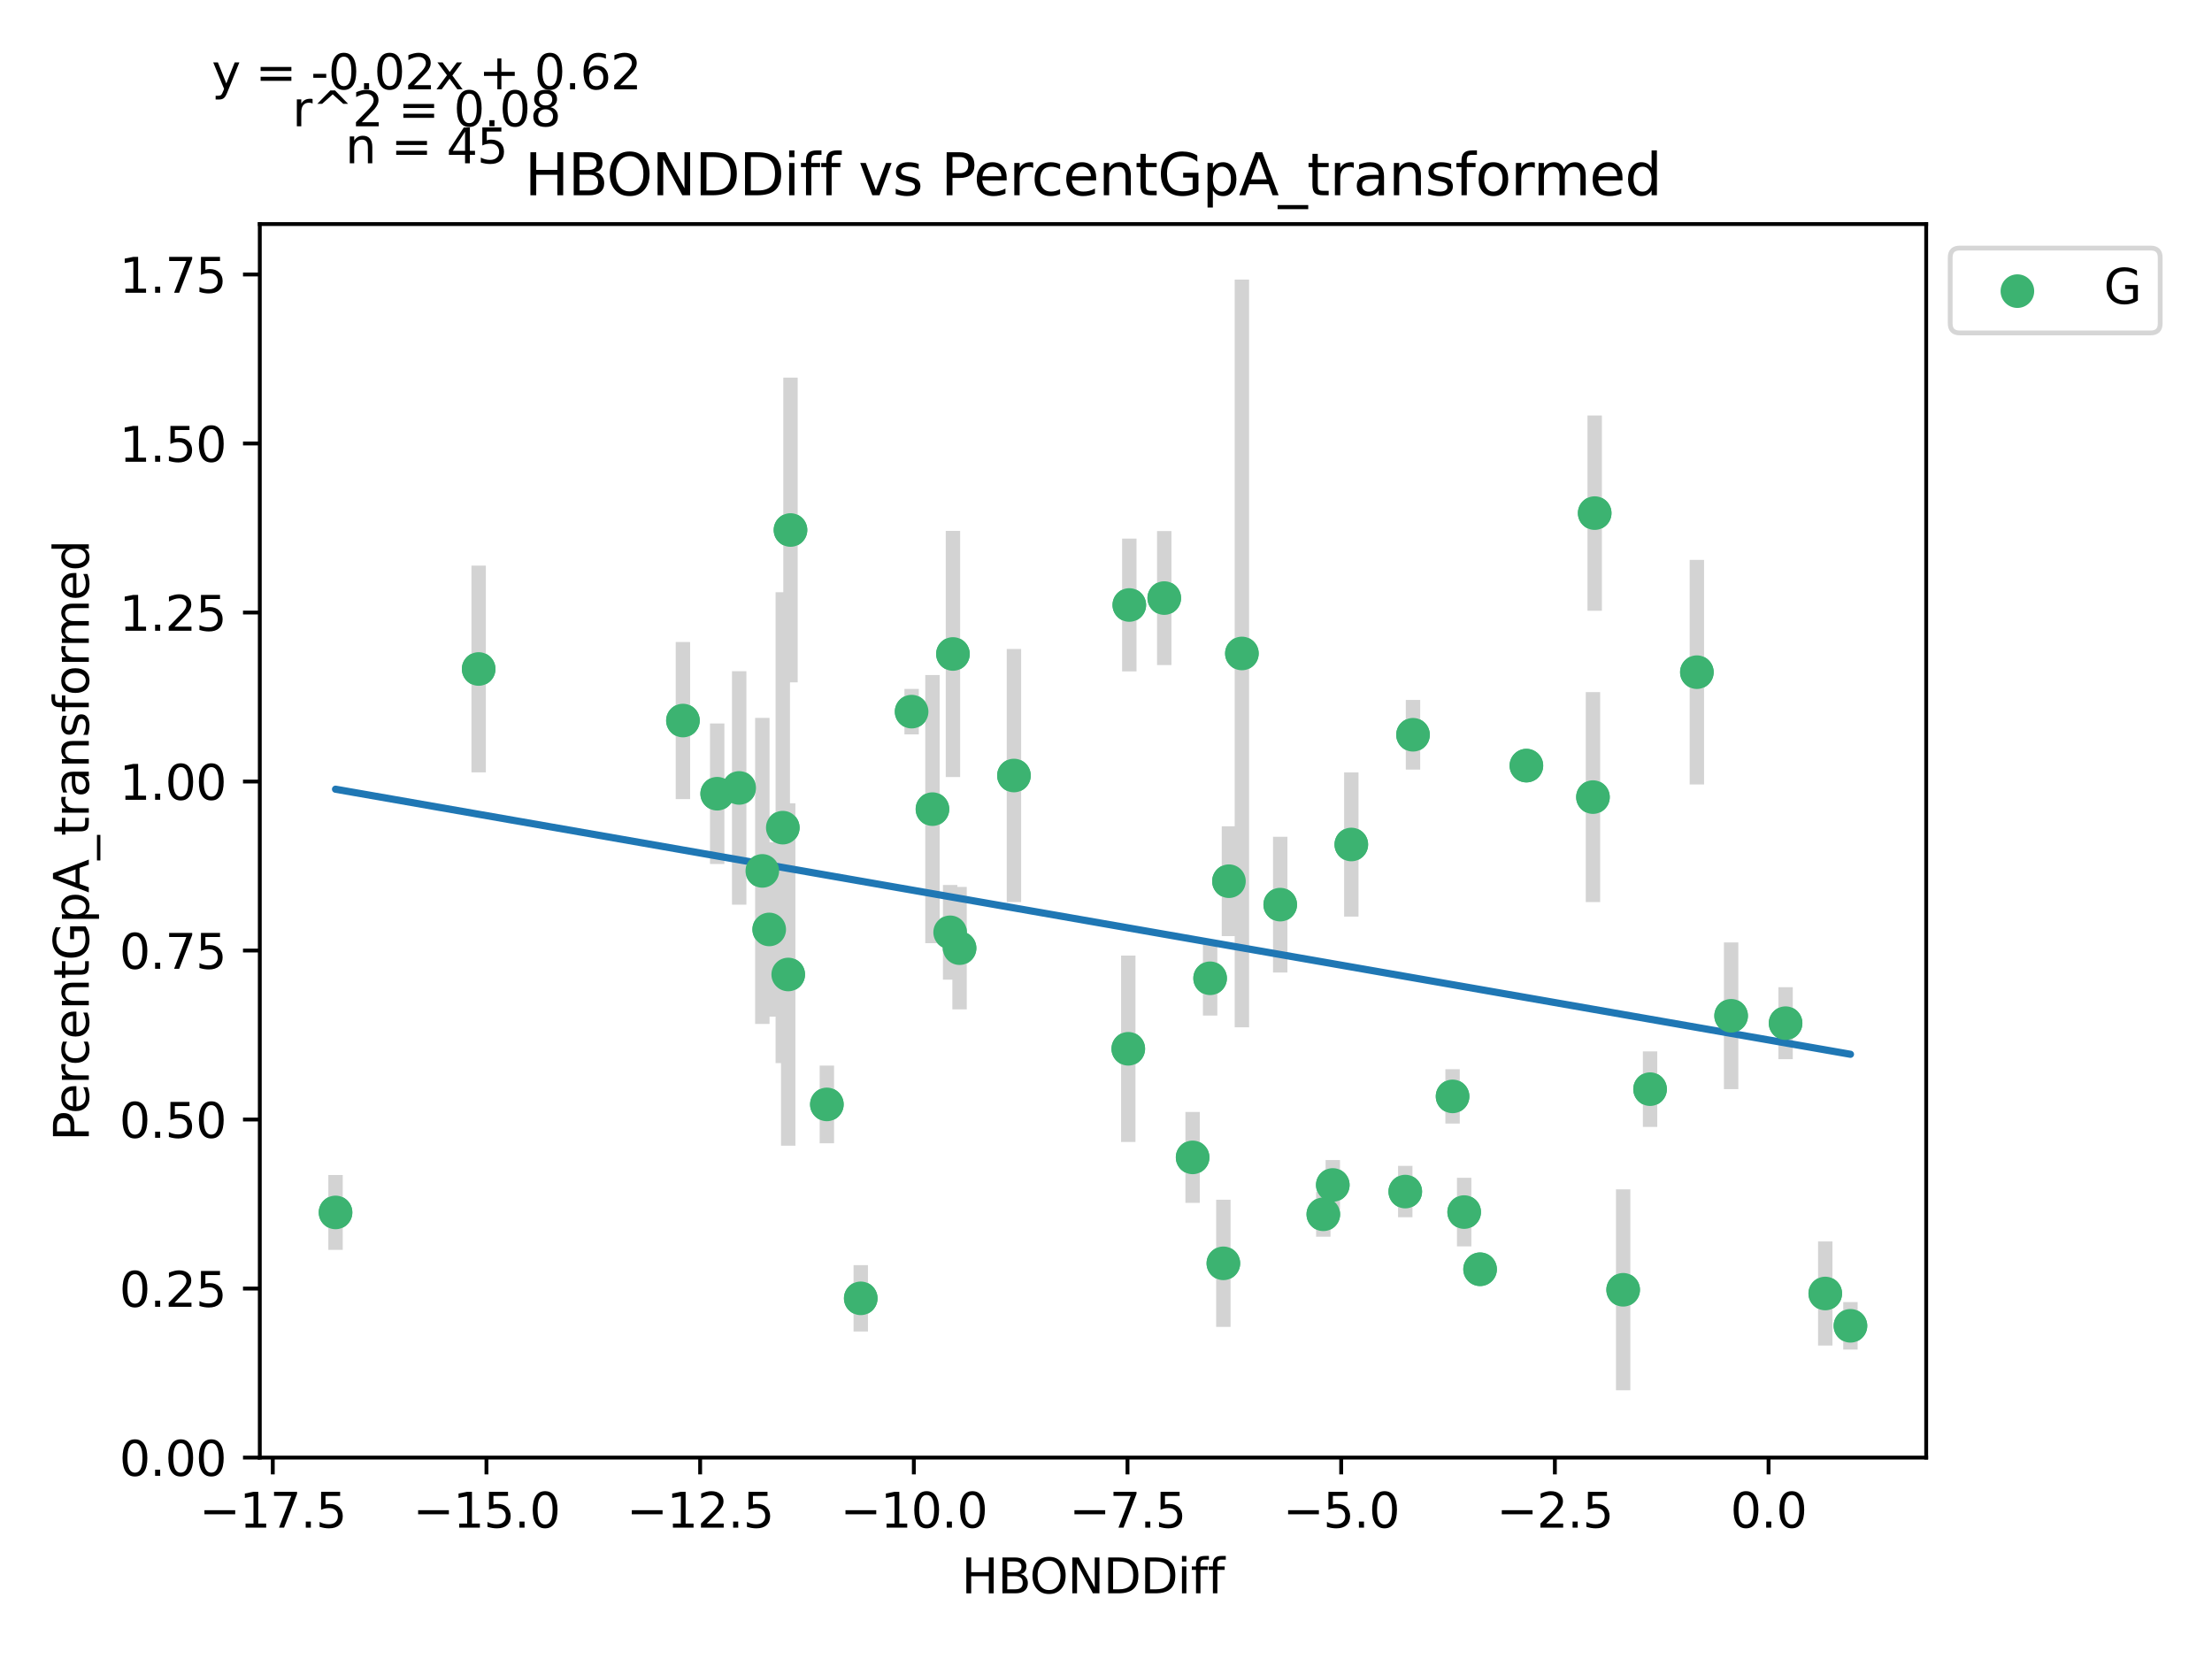 <?xml version="1.0" encoding="utf-8" standalone="no"?>
<!DOCTYPE svg PUBLIC "-//W3C//DTD SVG 1.1//EN"
  "http://www.w3.org/Graphics/SVG/1.1/DTD/svg11.dtd">
<svg xmlns:xlink="http://www.w3.org/1999/xlink" width="460.8pt" height="345.6pt" viewBox="0 0 460.8 345.6" xmlns="http://www.w3.org/2000/svg" version="1.1">
 <defs>
  <style type="text/css">*{stroke-linejoin: round; stroke-linecap: butt}</style>
 </defs>
 <g id="figure_1">
  <g id="patch_1">
   <path d="M 0 345.6 
L 460.8 345.6 
L 460.8 0 
L 0 0 
z
" style="fill: #ffffff"/>
  </g>
  <g id="axes_1">
   <g id="patch_2">
    <path d="M 54.121 303.64 
L 401.26 303.64 
L 401.26 46.676 
L 54.121 46.676 
z
" style="fill: #ffffff"/>
   </g>
   <g id="PathCollection_1">
    <defs>
     <path id="me72f2e4e64" d="M 0 3 
C 0.796 3 1.559 2.684 2.121 2.121 
C 2.684 1.559 3 0.796 3 0 
C 3 -0.796 2.684 -1.559 2.121 -2.121 
C 1.559 -2.684 0.796 -3 0 -3 
C -0.796 -3 -1.559 -2.684 -2.121 -2.121 
C -2.684 -1.559 -3 -0.796 -3 0 
C -3 0.796 -2.684 1.559 -2.121 2.121 
C -1.559 2.684 -0.796 3 0 3 
z
" style="stroke: #3cb371"/>
    </defs>
    <g clip-path="url(#p93d8737af2)">
     <use xlink:href="#me72f2e4e64" x="99.714" y="139.363" style="fill: #3cb371; stroke: #3cb371"/>
     <use xlink:href="#me72f2e4e64" x="158.807" y="181.424" style="fill: #3cb371; stroke: #3cb371"/>
     <use xlink:href="#me72f2e4e64" x="194.247" y="168.558" style="fill: #3cb371; stroke: #3cb371"/>
     <use xlink:href="#me72f2e4e64" x="163.069" y="172.416" style="fill: #3cb371; stroke: #3cb371"/>
     <use xlink:href="#me72f2e4e64" x="149.405" y="165.348" style="fill: #3cb371; stroke: #3cb371"/>
     <use xlink:href="#me72f2e4e64" x="172.251" y="230.068" style="fill: #3cb371; stroke: #3cb371"/>
     <use xlink:href="#me72f2e4e64" x="281.502" y="175.923" style="fill: #3cb371; stroke: #3cb371"/>
     <use xlink:href="#me72f2e4e64" x="199.896" y="197.517" style="fill: #3cb371; stroke: #3cb371"/>
     <use xlink:href="#me72f2e4e64" x="256.012" y="183.571" style="fill: #3cb371; stroke: #3cb371"/>
     <use xlink:href="#me72f2e4e64" x="179.31" y="270.467" style="fill: #3cb371; stroke: #3cb371"/>
     <use xlink:href="#me72f2e4e64" x="198.516" y="136.234" style="fill: #3cb371; stroke: #3cb371"/>
     <use xlink:href="#me72f2e4e64" x="142.267" y="150.103" style="fill: #3cb371; stroke: #3cb371"/>
     <use xlink:href="#me72f2e4e64" x="69.9" y="252.572" style="fill: #3cb371; stroke: #3cb371"/>
     <use xlink:href="#me72f2e4e64" x="235.041" y="218.483" style="fill: #3cb371; stroke: #3cb371"/>
     <use xlink:href="#me72f2e4e64" x="164.202" y="203.004" style="fill: #3cb371; stroke: #3cb371"/>
     <use xlink:href="#me72f2e4e64" x="197.932" y="194.219" style="fill: #3cb371; stroke: #3cb371"/>
     <use xlink:href="#me72f2e4e64" x="242.535" y="124.592" style="fill: #3cb371; stroke: #3cb371"/>
     <use xlink:href="#me72f2e4e64" x="302.596" y="228.398" style="fill: #3cb371; stroke: #3cb371"/>
     <use xlink:href="#me72f2e4e64" x="153.985" y="164.141" style="fill: #3cb371; stroke: #3cb371"/>
     <use xlink:href="#me72f2e4e64" x="338.133" y="268.685" style="fill: #3cb371; stroke: #3cb371"/>
     <use xlink:href="#me72f2e4e64" x="353.49" y="140.025" style="fill: #3cb371; stroke: #3cb371"/>
     <use xlink:href="#me72f2e4e64" x="189.907" y="148.248" style="fill: #3cb371; stroke: #3cb371"/>
     <use xlink:href="#me72f2e4e64" x="164.673" y="110.41" style="fill: #3cb371; stroke: #3cb371"/>
     <use xlink:href="#me72f2e4e64" x="235.256" y="126.032" style="fill: #3cb371; stroke: #3cb371"/>
     <use xlink:href="#me72f2e4e64" x="294.356" y="153.065" style="fill: #3cb371; stroke: #3cb371"/>
     <use xlink:href="#me72f2e4e64" x="258.708" y="136.127" style="fill: #3cb371; stroke: #3cb371"/>
     <use xlink:href="#me72f2e4e64" x="252.089" y="203.794" style="fill: #3cb371; stroke: #3cb371"/>
     <use xlink:href="#me72f2e4e64" x="305.013" y="252.498" style="fill: #3cb371; stroke: #3cb371"/>
     <use xlink:href="#me72f2e4e64" x="277.644" y="246.851" style="fill: #3cb371; stroke: #3cb371"/>
     <use xlink:href="#me72f2e4e64" x="308.328" y="264.411" style="fill: #3cb371; stroke: #3cb371"/>
     <use xlink:href="#me72f2e4e64" x="317.975" y="159.491" style="fill: #3cb371; stroke: #3cb371"/>
     <use xlink:href="#me72f2e4e64" x="266.694" y="188.452" style="fill: #3cb371; stroke: #3cb371"/>
     <use xlink:href="#me72f2e4e64" x="254.849" y="263.174" style="fill: #3cb371; stroke: #3cb371"/>
     <use xlink:href="#me72f2e4e64" x="160.242" y="193.62" style="fill: #3cb371; stroke: #3cb371"/>
     <use xlink:href="#me72f2e4e64" x="275.671" y="252.959" style="fill: #3cb371; stroke: #3cb371"/>
     <use xlink:href="#me72f2e4e64" x="211.224" y="161.555" style="fill: #3cb371; stroke: #3cb371"/>
     <use xlink:href="#me72f2e4e64" x="371.97" y="213.146" style="fill: #3cb371; stroke: #3cb371"/>
     <use xlink:href="#me72f2e4e64" x="343.74" y="226.891" style="fill: #3cb371; stroke: #3cb371"/>
     <use xlink:href="#me72f2e4e64" x="292.743" y="248.228" style="fill: #3cb371; stroke: #3cb371"/>
     <use xlink:href="#me72f2e4e64" x="380.235" y="269.46" style="fill: #3cb371; stroke: #3cb371"/>
     <use xlink:href="#me72f2e4e64" x="360.625" y="211.607" style="fill: #3cb371; stroke: #3cb371"/>
     <use xlink:href="#me72f2e4e64" x="331.842" y="166.052" style="fill: #3cb371; stroke: #3cb371"/>
     <use xlink:href="#me72f2e4e64" x="248.445" y="241.105" style="fill: #3cb371; stroke: #3cb371"/>
     <use xlink:href="#me72f2e4e64" x="385.481" y="276.191" style="fill: #3cb371; stroke: #3cb371"/>
     <use xlink:href="#me72f2e4e64" x="332.203" y="106.891" style="fill: #3cb371; stroke: #3cb371"/>
    </g>
   </g>
   <g id="matplotlib.axis_1">
    <g id="xtick_1">
     <g id="line2d_1">
      <defs>
       <path id="mf2ed300ef8" d="M 0 0 
L 0 3.5 
" style="stroke: #000000; stroke-width: 0.8"/>
      </defs>
      <g>
       <use xlink:href="#mf2ed300ef8" x="56.826" y="303.64" style="stroke: #000000; stroke-width: 0.8"/>
      </g>
     </g>
     <g id="text_1">
      <!-- −17.5 -->
      <g transform="translate(41.503 318.238)scale(0.1 -0.1)">
       <defs>
        <path id="DejaVuSans-2212" d="M 678 2272 
L 4684 2272 
L 4684 1741 
L 678 1741 
L 678 2272 
z
" transform="scale(0.016)"/>
        <path id="DejaVuSans-31" d="M 794 531 
L 1825 531 
L 1825 4091 
L 703 3866 
L 703 4441 
L 1819 4666 
L 2450 4666 
L 2450 531 
L 3481 531 
L 3481 0 
L 794 0 
L 794 531 
z
" transform="scale(0.016)"/>
        <path id="DejaVuSans-37" d="M 525 4666 
L 3525 4666 
L 3525 4397 
L 1831 0 
L 1172 0 
L 2766 4134 
L 525 4134 
L 525 4666 
z
" transform="scale(0.016)"/>
        <path id="DejaVuSans-2e" d="M 684 794 
L 1344 794 
L 1344 0 
L 684 0 
L 684 794 
z
" transform="scale(0.016)"/>
        <path id="DejaVuSans-35" d="M 691 4666 
L 3169 4666 
L 3169 4134 
L 1269 4134 
L 1269 2991 
Q 1406 3038 1543 3061 
Q 1681 3084 1819 3084 
Q 2600 3084 3056 2656 
Q 3513 2228 3513 1497 
Q 3513 744 3044 326 
Q 2575 -91 1722 -91 
Q 1428 -91 1123 -41 
Q 819 9 494 109 
L 494 744 
Q 775 591 1075 516 
Q 1375 441 1709 441 
Q 2250 441 2565 725 
Q 2881 1009 2881 1497 
Q 2881 1984 2565 2268 
Q 2250 2553 1709 2553 
Q 1456 2553 1204 2497 
Q 953 2441 691 2322 
L 691 4666 
z
" transform="scale(0.016)"/>
       </defs>
       <use xlink:href="#DejaVuSans-2212"/>
       <use xlink:href="#DejaVuSans-31" x="83.789"/>
       <use xlink:href="#DejaVuSans-37" x="147.412"/>
       <use xlink:href="#DejaVuSans-2e" x="211.035"/>
       <use xlink:href="#DejaVuSans-35" x="242.822"/>
      </g>
     </g>
    </g>
    <g id="xtick_2">
     <g id="line2d_2">
      <g>
       <use xlink:href="#mf2ed300ef8" x="101.339" y="303.64" style="stroke: #000000; stroke-width: 0.8"/>
      </g>
     </g>
     <g id="text_2">
      <!-- −15.0 -->
      <g transform="translate(86.017 318.238)scale(0.1 -0.1)">
       <defs>
        <path id="DejaVuSans-30" d="M 2034 4250 
Q 1547 4250 1301 3770 
Q 1056 3291 1056 2328 
Q 1056 1369 1301 889 
Q 1547 409 2034 409 
Q 2525 409 2770 889 
Q 3016 1369 3016 2328 
Q 3016 3291 2770 3770 
Q 2525 4250 2034 4250 
z
M 2034 4750 
Q 2819 4750 3233 4129 
Q 3647 3509 3647 2328 
Q 3647 1150 3233 529 
Q 2819 -91 2034 -91 
Q 1250 -91 836 529 
Q 422 1150 422 2328 
Q 422 3509 836 4129 
Q 1250 4750 2034 4750 
z
" transform="scale(0.016)"/>
       </defs>
       <use xlink:href="#DejaVuSans-2212"/>
       <use xlink:href="#DejaVuSans-31" x="83.789"/>
       <use xlink:href="#DejaVuSans-35" x="147.412"/>
       <use xlink:href="#DejaVuSans-2e" x="211.035"/>
       <use xlink:href="#DejaVuSans-30" x="242.822"/>
      </g>
     </g>
    </g>
    <g id="xtick_3">
     <g id="line2d_3">
      <g>
       <use xlink:href="#mf2ed300ef8" x="145.853" y="303.64" style="stroke: #000000; stroke-width: 0.8"/>
      </g>
     </g>
     <g id="text_3">
      <!-- −12.5 -->
      <g transform="translate(130.53 318.238)scale(0.1 -0.1)">
       <defs>
        <path id="DejaVuSans-32" d="M 1228 531 
L 3431 531 
L 3431 0 
L 469 0 
L 469 531 
Q 828 903 1448 1529 
Q 2069 2156 2228 2338 
Q 2531 2678 2651 2914 
Q 2772 3150 2772 3378 
Q 2772 3750 2511 3984 
Q 2250 4219 1831 4219 
Q 1534 4219 1204 4116 
Q 875 4013 500 3803 
L 500 4441 
Q 881 4594 1212 4672 
Q 1544 4750 1819 4750 
Q 2544 4750 2975 4387 
Q 3406 4025 3406 3419 
Q 3406 3131 3298 2873 
Q 3191 2616 2906 2266 
Q 2828 2175 2409 1742 
Q 1991 1309 1228 531 
z
" transform="scale(0.016)"/>
       </defs>
       <use xlink:href="#DejaVuSans-2212"/>
       <use xlink:href="#DejaVuSans-31" x="83.789"/>
       <use xlink:href="#DejaVuSans-32" x="147.412"/>
       <use xlink:href="#DejaVuSans-2e" x="211.035"/>
       <use xlink:href="#DejaVuSans-35" x="242.822"/>
      </g>
     </g>
    </g>
    <g id="xtick_4">
     <g id="line2d_4">
      <g>
       <use xlink:href="#mf2ed300ef8" x="190.367" y="303.64" style="stroke: #000000; stroke-width: 0.8"/>
      </g>
     </g>
     <g id="text_4">
      <!-- −10.0 -->
      <g transform="translate(175.044 318.238)scale(0.1 -0.1)">
       <use xlink:href="#DejaVuSans-2212"/>
       <use xlink:href="#DejaVuSans-31" x="83.789"/>
       <use xlink:href="#DejaVuSans-30" x="147.412"/>
       <use xlink:href="#DejaVuSans-2e" x="211.035"/>
       <use xlink:href="#DejaVuSans-30" x="242.822"/>
      </g>
     </g>
    </g>
    <g id="xtick_5">
     <g id="line2d_5">
      <g>
       <use xlink:href="#mf2ed300ef8" x="234.88" y="303.64" style="stroke: #000000; stroke-width: 0.8"/>
      </g>
     </g>
     <g id="text_5">
      <!-- −7.5 -->
      <g transform="translate(222.739 318.238)scale(0.1 -0.1)">
       <use xlink:href="#DejaVuSans-2212"/>
       <use xlink:href="#DejaVuSans-37" x="83.789"/>
       <use xlink:href="#DejaVuSans-2e" x="147.412"/>
       <use xlink:href="#DejaVuSans-35" x="179.199"/>
      </g>
     </g>
    </g>
    <g id="xtick_6">
     <g id="line2d_6">
      <g>
       <use xlink:href="#mf2ed300ef8" x="279.394" y="303.64" style="stroke: #000000; stroke-width: 0.8"/>
      </g>
     </g>
     <g id="text_6">
      <!-- −5.0 -->
      <g transform="translate(267.253 318.238)scale(0.1 -0.1)">
       <use xlink:href="#DejaVuSans-2212"/>
       <use xlink:href="#DejaVuSans-35" x="83.789"/>
       <use xlink:href="#DejaVuSans-2e" x="147.412"/>
       <use xlink:href="#DejaVuSans-30" x="179.199"/>
      </g>
     </g>
    </g>
    <g id="xtick_7">
     <g id="line2d_7">
      <g>
       <use xlink:href="#mf2ed300ef8" x="323.908" y="303.64" style="stroke: #000000; stroke-width: 0.8"/>
      </g>
     </g>
     <g id="text_7">
      <!-- −2.5 -->
      <g transform="translate(311.766 318.238)scale(0.1 -0.1)">
       <use xlink:href="#DejaVuSans-2212"/>
       <use xlink:href="#DejaVuSans-32" x="83.789"/>
       <use xlink:href="#DejaVuSans-2e" x="147.412"/>
       <use xlink:href="#DejaVuSans-35" x="179.199"/>
      </g>
     </g>
    </g>
    <g id="xtick_8">
     <g id="line2d_8">
      <g>
       <use xlink:href="#mf2ed300ef8" x="368.422" y="303.64" style="stroke: #000000; stroke-width: 0.8"/>
      </g>
     </g>
     <g id="text_8">
      <!-- 0.0 -->
      <g transform="translate(360.47 318.238)scale(0.1 -0.1)">
       <use xlink:href="#DejaVuSans-30"/>
       <use xlink:href="#DejaVuSans-2e" x="63.623"/>
       <use xlink:href="#DejaVuSans-30" x="95.41"/>
      </g>
     </g>
    </g>
    <g id="text_9">
     <!-- HBONDDiff -->
     <g transform="translate(200.302 331.917)scale(0.1 -0.1)">
      <defs>
       <path id="DejaVuSans-48" d="M 628 4666 
L 1259 4666 
L 1259 2753 
L 3553 2753 
L 3553 4666 
L 4184 4666 
L 4184 0 
L 3553 0 
L 3553 2222 
L 1259 2222 
L 1259 0 
L 628 0 
L 628 4666 
z
" transform="scale(0.016)"/>
       <path id="DejaVuSans-42" d="M 1259 2228 
L 1259 519 
L 2272 519 
Q 2781 519 3026 730 
Q 3272 941 3272 1375 
Q 3272 1813 3026 2020 
Q 2781 2228 2272 2228 
L 1259 2228 
z
M 1259 4147 
L 1259 2741 
L 2194 2741 
Q 2656 2741 2882 2914 
Q 3109 3088 3109 3444 
Q 3109 3797 2882 3972 
Q 2656 4147 2194 4147 
L 1259 4147 
z
M 628 4666 
L 2241 4666 
Q 2963 4666 3353 4366 
Q 3744 4066 3744 3513 
Q 3744 3084 3544 2831 
Q 3344 2578 2956 2516 
Q 3422 2416 3680 2098 
Q 3938 1781 3938 1306 
Q 3938 681 3513 340 
Q 3088 0 2303 0 
L 628 0 
L 628 4666 
z
" transform="scale(0.016)"/>
       <path id="DejaVuSans-4f" d="M 2522 4238 
Q 1834 4238 1429 3725 
Q 1025 3213 1025 2328 
Q 1025 1447 1429 934 
Q 1834 422 2522 422 
Q 3209 422 3611 934 
Q 4013 1447 4013 2328 
Q 4013 3213 3611 3725 
Q 3209 4238 2522 4238 
z
M 2522 4750 
Q 3503 4750 4090 4092 
Q 4678 3434 4678 2328 
Q 4678 1225 4090 567 
Q 3503 -91 2522 -91 
Q 1538 -91 948 565 
Q 359 1222 359 2328 
Q 359 3434 948 4092 
Q 1538 4750 2522 4750 
z
" transform="scale(0.016)"/>
       <path id="DejaVuSans-4e" d="M 628 4666 
L 1478 4666 
L 3547 763 
L 3547 4666 
L 4159 4666 
L 4159 0 
L 3309 0 
L 1241 3903 
L 1241 0 
L 628 0 
L 628 4666 
z
" transform="scale(0.016)"/>
       <path id="DejaVuSans-44" d="M 1259 4147 
L 1259 519 
L 2022 519 
Q 2988 519 3436 956 
Q 3884 1394 3884 2338 
Q 3884 3275 3436 3711 
Q 2988 4147 2022 4147 
L 1259 4147 
z
M 628 4666 
L 1925 4666 
Q 3281 4666 3915 4102 
Q 4550 3538 4550 2338 
Q 4550 1131 3912 565 
Q 3275 0 1925 0 
L 628 0 
L 628 4666 
z
" transform="scale(0.016)"/>
       <path id="DejaVuSans-69" d="M 603 3500 
L 1178 3500 
L 1178 0 
L 603 0 
L 603 3500 
z
M 603 4863 
L 1178 4863 
L 1178 4134 
L 603 4134 
L 603 4863 
z
" transform="scale(0.016)"/>
       <path id="DejaVuSans-66" d="M 2375 4863 
L 2375 4384 
L 1825 4384 
Q 1516 4384 1395 4259 
Q 1275 4134 1275 3809 
L 1275 3500 
L 2222 3500 
L 2222 3053 
L 1275 3053 
L 1275 0 
L 697 0 
L 697 3053 
L 147 3053 
L 147 3500 
L 697 3500 
L 697 3744 
Q 697 4328 969 4595 
Q 1241 4863 1831 4863 
L 2375 4863 
z
" transform="scale(0.016)"/>
      </defs>
      <use xlink:href="#DejaVuSans-48"/>
      <use xlink:href="#DejaVuSans-42" x="75.195"/>
      <use xlink:href="#DejaVuSans-4f" x="142.049"/>
      <use xlink:href="#DejaVuSans-4e" x="220.76"/>
      <use xlink:href="#DejaVuSans-44" x="295.564"/>
      <use xlink:href="#DejaVuSans-44" x="372.566"/>
      <use xlink:href="#DejaVuSans-69" x="449.568"/>
      <use xlink:href="#DejaVuSans-66" x="477.352"/>
      <use xlink:href="#DejaVuSans-66" x="512.557"/>
     </g>
    </g>
   </g>
   <g id="matplotlib.axis_2">
    <g id="ytick_1">
     <g id="line2d_9">
      <defs>
       <path id="mb16f001988" d="M 0 0 
L -3.5 0 
" style="stroke: #000000; stroke-width: 0.8"/>
      </defs>
      <g>
       <use xlink:href="#mb16f001988" x="54.121" y="303.64" style="stroke: #000000; stroke-width: 0.8"/>
      </g>
     </g>
     <g id="text_10">
      <!-- 0.00 -->
      <g transform="translate(24.856 307.439)scale(0.1 -0.1)">
       <use xlink:href="#DejaVuSans-30"/>
       <use xlink:href="#DejaVuSans-2e" x="63.623"/>
       <use xlink:href="#DejaVuSans-30" x="95.41"/>
       <use xlink:href="#DejaVuSans-30" x="159.033"/>
      </g>
     </g>
    </g>
    <g id="ytick_2">
     <g id="line2d_10">
      <g>
       <use xlink:href="#mb16f001988" x="54.121" y="268.432" style="stroke: #000000; stroke-width: 0.8"/>
      </g>
     </g>
     <g id="text_11">
      <!-- 0.25 -->
      <g transform="translate(24.856 272.231)scale(0.1 -0.1)">
       <use xlink:href="#DejaVuSans-30"/>
       <use xlink:href="#DejaVuSans-2e" x="63.623"/>
       <use xlink:href="#DejaVuSans-32" x="95.41"/>
       <use xlink:href="#DejaVuSans-35" x="159.033"/>
      </g>
     </g>
    </g>
    <g id="ytick_3">
     <g id="line2d_11">
      <g>
       <use xlink:href="#mb16f001988" x="54.121" y="233.224" style="stroke: #000000; stroke-width: 0.8"/>
      </g>
     </g>
     <g id="text_12">
      <!-- 0.50 -->
      <g transform="translate(24.856 237.023)scale(0.1 -0.1)">
       <use xlink:href="#DejaVuSans-30"/>
       <use xlink:href="#DejaVuSans-2e" x="63.623"/>
       <use xlink:href="#DejaVuSans-35" x="95.41"/>
       <use xlink:href="#DejaVuSans-30" x="159.033"/>
      </g>
     </g>
    </g>
    <g id="ytick_4">
     <g id="line2d_12">
      <g>
       <use xlink:href="#mb16f001988" x="54.121" y="198.016" style="stroke: #000000; stroke-width: 0.8"/>
      </g>
     </g>
     <g id="text_13">
      <!-- 0.75 -->
      <g transform="translate(24.856 201.815)scale(0.1 -0.1)">
       <use xlink:href="#DejaVuSans-30"/>
       <use xlink:href="#DejaVuSans-2e" x="63.623"/>
       <use xlink:href="#DejaVuSans-37" x="95.41"/>
       <use xlink:href="#DejaVuSans-35" x="159.033"/>
      </g>
     </g>
    </g>
    <g id="ytick_5">
     <g id="line2d_13">
      <g>
       <use xlink:href="#mb16f001988" x="54.121" y="162.808" style="stroke: #000000; stroke-width: 0.8"/>
      </g>
     </g>
     <g id="text_14">
      <!-- 1.00 -->
      <g transform="translate(24.856 166.607)scale(0.1 -0.1)">
       <use xlink:href="#DejaVuSans-31"/>
       <use xlink:href="#DejaVuSans-2e" x="63.623"/>
       <use xlink:href="#DejaVuSans-30" x="95.41"/>
       <use xlink:href="#DejaVuSans-30" x="159.033"/>
      </g>
     </g>
    </g>
    <g id="ytick_6">
     <g id="line2d_14">
      <g>
       <use xlink:href="#mb16f001988" x="54.121" y="127.6" style="stroke: #000000; stroke-width: 0.8"/>
      </g>
     </g>
     <g id="text_15">
      <!-- 1.25 -->
      <g transform="translate(24.856 131.399)scale(0.1 -0.1)">
       <use xlink:href="#DejaVuSans-31"/>
       <use xlink:href="#DejaVuSans-2e" x="63.623"/>
       <use xlink:href="#DejaVuSans-32" x="95.41"/>
       <use xlink:href="#DejaVuSans-35" x="159.033"/>
      </g>
     </g>
    </g>
    <g id="ytick_7">
     <g id="line2d_15">
      <g>
       <use xlink:href="#mb16f001988" x="54.121" y="92.392" style="stroke: #000000; stroke-width: 0.8"/>
      </g>
     </g>
     <g id="text_16">
      <!-- 1.50 -->
      <g transform="translate(24.856 96.191)scale(0.1 -0.1)">
       <use xlink:href="#DejaVuSans-31"/>
       <use xlink:href="#DejaVuSans-2e" x="63.623"/>
       <use xlink:href="#DejaVuSans-35" x="95.41"/>
       <use xlink:href="#DejaVuSans-30" x="159.033"/>
      </g>
     </g>
    </g>
    <g id="ytick_8">
     <g id="line2d_16">
      <g>
       <use xlink:href="#mb16f001988" x="54.121" y="57.184" style="stroke: #000000; stroke-width: 0.8"/>
      </g>
     </g>
     <g id="text_17">
      <!-- 1.75 -->
      <g transform="translate(24.856 60.983)scale(0.1 -0.1)">
       <use xlink:href="#DejaVuSans-31"/>
       <use xlink:href="#DejaVuSans-2e" x="63.623"/>
       <use xlink:href="#DejaVuSans-37" x="95.41"/>
       <use xlink:href="#DejaVuSans-35" x="159.033"/>
      </g>
     </g>
    </g>
    <g id="text_18">
     <!-- PercentGpA_transformed -->
     <g transform="translate(18.498 237.696)rotate(-90)scale(0.1 -0.1)">
      <defs>
       <path id="DejaVuSans-50" d="M 1259 4147 
L 1259 2394 
L 2053 2394 
Q 2494 2394 2734 2622 
Q 2975 2850 2975 3272 
Q 2975 3691 2734 3919 
Q 2494 4147 2053 4147 
L 1259 4147 
z
M 628 4666 
L 2053 4666 
Q 2838 4666 3239 4311 
Q 3641 3956 3641 3272 
Q 3641 2581 3239 2228 
Q 2838 1875 2053 1875 
L 1259 1875 
L 1259 0 
L 628 0 
L 628 4666 
z
" transform="scale(0.016)"/>
       <path id="DejaVuSans-65" d="M 3597 1894 
L 3597 1613 
L 953 1613 
Q 991 1019 1311 708 
Q 1631 397 2203 397 
Q 2534 397 2845 478 
Q 3156 559 3463 722 
L 3463 178 
Q 3153 47 2828 -22 
Q 2503 -91 2169 -91 
Q 1331 -91 842 396 
Q 353 884 353 1716 
Q 353 2575 817 3079 
Q 1281 3584 2069 3584 
Q 2775 3584 3186 3129 
Q 3597 2675 3597 1894 
z
M 3022 2063 
Q 3016 2534 2758 2815 
Q 2500 3097 2075 3097 
Q 1594 3097 1305 2825 
Q 1016 2553 972 2059 
L 3022 2063 
z
" transform="scale(0.016)"/>
       <path id="DejaVuSans-72" d="M 2631 2963 
Q 2534 3019 2420 3045 
Q 2306 3072 2169 3072 
Q 1681 3072 1420 2755 
Q 1159 2438 1159 1844 
L 1159 0 
L 581 0 
L 581 3500 
L 1159 3500 
L 1159 2956 
Q 1341 3275 1631 3429 
Q 1922 3584 2338 3584 
Q 2397 3584 2469 3576 
Q 2541 3569 2628 3553 
L 2631 2963 
z
" transform="scale(0.016)"/>
       <path id="DejaVuSans-63" d="M 3122 3366 
L 3122 2828 
Q 2878 2963 2633 3030 
Q 2388 3097 2138 3097 
Q 1578 3097 1268 2742 
Q 959 2388 959 1747 
Q 959 1106 1268 751 
Q 1578 397 2138 397 
Q 2388 397 2633 464 
Q 2878 531 3122 666 
L 3122 134 
Q 2881 22 2623 -34 
Q 2366 -91 2075 -91 
Q 1284 -91 818 406 
Q 353 903 353 1747 
Q 353 2603 823 3093 
Q 1294 3584 2113 3584 
Q 2378 3584 2631 3529 
Q 2884 3475 3122 3366 
z
" transform="scale(0.016)"/>
       <path id="DejaVuSans-6e" d="M 3513 2113 
L 3513 0 
L 2938 0 
L 2938 2094 
Q 2938 2591 2744 2837 
Q 2550 3084 2163 3084 
Q 1697 3084 1428 2787 
Q 1159 2491 1159 1978 
L 1159 0 
L 581 0 
L 581 3500 
L 1159 3500 
L 1159 2956 
Q 1366 3272 1645 3428 
Q 1925 3584 2291 3584 
Q 2894 3584 3203 3211 
Q 3513 2838 3513 2113 
z
" transform="scale(0.016)"/>
       <path id="DejaVuSans-74" d="M 1172 4494 
L 1172 3500 
L 2356 3500 
L 2356 3053 
L 1172 3053 
L 1172 1153 
Q 1172 725 1289 603 
Q 1406 481 1766 481 
L 2356 481 
L 2356 0 
L 1766 0 
Q 1100 0 847 248 
Q 594 497 594 1153 
L 594 3053 
L 172 3053 
L 172 3500 
L 594 3500 
L 594 4494 
L 1172 4494 
z
" transform="scale(0.016)"/>
       <path id="DejaVuSans-47" d="M 3809 666 
L 3809 1919 
L 2778 1919 
L 2778 2438 
L 4434 2438 
L 4434 434 
Q 4069 175 3628 42 
Q 3188 -91 2688 -91 
Q 1594 -91 976 548 
Q 359 1188 359 2328 
Q 359 3472 976 4111 
Q 1594 4750 2688 4750 
Q 3144 4750 3555 4637 
Q 3966 4525 4313 4306 
L 4313 3634 
Q 3963 3931 3569 4081 
Q 3175 4231 2741 4231 
Q 1884 4231 1454 3753 
Q 1025 3275 1025 2328 
Q 1025 1384 1454 906 
Q 1884 428 2741 428 
Q 3075 428 3337 486 
Q 3600 544 3809 666 
z
" transform="scale(0.016)"/>
       <path id="DejaVuSans-70" d="M 1159 525 
L 1159 -1331 
L 581 -1331 
L 581 3500 
L 1159 3500 
L 1159 2969 
Q 1341 3281 1617 3432 
Q 1894 3584 2278 3584 
Q 2916 3584 3314 3078 
Q 3713 2572 3713 1747 
Q 3713 922 3314 415 
Q 2916 -91 2278 -91 
Q 1894 -91 1617 61 
Q 1341 213 1159 525 
z
M 3116 1747 
Q 3116 2381 2855 2742 
Q 2594 3103 2138 3103 
Q 1681 3103 1420 2742 
Q 1159 2381 1159 1747 
Q 1159 1113 1420 752 
Q 1681 391 2138 391 
Q 2594 391 2855 752 
Q 3116 1113 3116 1747 
z
" transform="scale(0.016)"/>
       <path id="DejaVuSans-41" d="M 2188 4044 
L 1331 1722 
L 3047 1722 
L 2188 4044 
z
M 1831 4666 
L 2547 4666 
L 4325 0 
L 3669 0 
L 3244 1197 
L 1141 1197 
L 716 0 
L 50 0 
L 1831 4666 
z
" transform="scale(0.016)"/>
       <path id="DejaVuSans-5f" d="M 3263 -1063 
L 3263 -1509 
L -63 -1509 
L -63 -1063 
L 3263 -1063 
z
" transform="scale(0.016)"/>
       <path id="DejaVuSans-61" d="M 2194 1759 
Q 1497 1759 1228 1600 
Q 959 1441 959 1056 
Q 959 750 1161 570 
Q 1363 391 1709 391 
Q 2188 391 2477 730 
Q 2766 1069 2766 1631 
L 2766 1759 
L 2194 1759 
z
M 3341 1997 
L 3341 0 
L 2766 0 
L 2766 531 
Q 2569 213 2275 61 
Q 1981 -91 1556 -91 
Q 1019 -91 701 211 
Q 384 513 384 1019 
Q 384 1609 779 1909 
Q 1175 2209 1959 2209 
L 2766 2209 
L 2766 2266 
Q 2766 2663 2505 2880 
Q 2244 3097 1772 3097 
Q 1472 3097 1187 3025 
Q 903 2953 641 2809 
L 641 3341 
Q 956 3463 1253 3523 
Q 1550 3584 1831 3584 
Q 2591 3584 2966 3190 
Q 3341 2797 3341 1997 
z
" transform="scale(0.016)"/>
       <path id="DejaVuSans-73" d="M 2834 3397 
L 2834 2853 
Q 2591 2978 2328 3040 
Q 2066 3103 1784 3103 
Q 1356 3103 1142 2972 
Q 928 2841 928 2578 
Q 928 2378 1081 2264 
Q 1234 2150 1697 2047 
L 1894 2003 
Q 2506 1872 2764 1633 
Q 3022 1394 3022 966 
Q 3022 478 2636 193 
Q 2250 -91 1575 -91 
Q 1294 -91 989 -36 
Q 684 19 347 128 
L 347 722 
Q 666 556 975 473 
Q 1284 391 1588 391 
Q 1994 391 2212 530 
Q 2431 669 2431 922 
Q 2431 1156 2273 1281 
Q 2116 1406 1581 1522 
L 1381 1569 
Q 847 1681 609 1914 
Q 372 2147 372 2553 
Q 372 3047 722 3315 
Q 1072 3584 1716 3584 
Q 2034 3584 2315 3537 
Q 2597 3491 2834 3397 
z
" transform="scale(0.016)"/>
       <path id="DejaVuSans-6f" d="M 1959 3097 
Q 1497 3097 1228 2736 
Q 959 2375 959 1747 
Q 959 1119 1226 758 
Q 1494 397 1959 397 
Q 2419 397 2687 759 
Q 2956 1122 2956 1747 
Q 2956 2369 2687 2733 
Q 2419 3097 1959 3097 
z
M 1959 3584 
Q 2709 3584 3137 3096 
Q 3566 2609 3566 1747 
Q 3566 888 3137 398 
Q 2709 -91 1959 -91 
Q 1206 -91 779 398 
Q 353 888 353 1747 
Q 353 2609 779 3096 
Q 1206 3584 1959 3584 
z
" transform="scale(0.016)"/>
       <path id="DejaVuSans-6d" d="M 3328 2828 
Q 3544 3216 3844 3400 
Q 4144 3584 4550 3584 
Q 5097 3584 5394 3201 
Q 5691 2819 5691 2113 
L 5691 0 
L 5113 0 
L 5113 2094 
Q 5113 2597 4934 2840 
Q 4756 3084 4391 3084 
Q 3944 3084 3684 2787 
Q 3425 2491 3425 1978 
L 3425 0 
L 2847 0 
L 2847 2094 
Q 2847 2600 2669 2842 
Q 2491 3084 2119 3084 
Q 1678 3084 1418 2786 
Q 1159 2488 1159 1978 
L 1159 0 
L 581 0 
L 581 3500 
L 1159 3500 
L 1159 2956 
Q 1356 3278 1631 3431 
Q 1906 3584 2284 3584 
Q 2666 3584 2933 3390 
Q 3200 3197 3328 2828 
z
" transform="scale(0.016)"/>
       <path id="DejaVuSans-64" d="M 2906 2969 
L 2906 4863 
L 3481 4863 
L 3481 0 
L 2906 0 
L 2906 525 
Q 2725 213 2448 61 
Q 2172 -91 1784 -91 
Q 1150 -91 751 415 
Q 353 922 353 1747 
Q 353 2572 751 3078 
Q 1150 3584 1784 3584 
Q 2172 3584 2448 3432 
Q 2725 3281 2906 2969 
z
M 947 1747 
Q 947 1113 1208 752 
Q 1469 391 1925 391 
Q 2381 391 2643 752 
Q 2906 1113 2906 1747 
Q 2906 2381 2643 2742 
Q 2381 3103 1925 3103 
Q 1469 3103 1208 2742 
Q 947 2381 947 1747 
z
" transform="scale(0.016)"/>
      </defs>
      <use xlink:href="#DejaVuSans-50"/>
      <use xlink:href="#DejaVuSans-65" x="56.678"/>
      <use xlink:href="#DejaVuSans-72" x="118.201"/>
      <use xlink:href="#DejaVuSans-63" x="157.064"/>
      <use xlink:href="#DejaVuSans-65" x="212.045"/>
      <use xlink:href="#DejaVuSans-6e" x="273.568"/>
      <use xlink:href="#DejaVuSans-74" x="336.947"/>
      <use xlink:href="#DejaVuSans-47" x="376.156"/>
      <use xlink:href="#DejaVuSans-70" x="453.646"/>
      <use xlink:href="#DejaVuSans-41" x="517.123"/>
      <use xlink:href="#DejaVuSans-5f" x="585.531"/>
      <use xlink:href="#DejaVuSans-74" x="635.531"/>
      <use xlink:href="#DejaVuSans-72" x="674.74"/>
      <use xlink:href="#DejaVuSans-61" x="715.854"/>
      <use xlink:href="#DejaVuSans-6e" x="777.133"/>
      <use xlink:href="#DejaVuSans-73" x="840.512"/>
      <use xlink:href="#DejaVuSans-66" x="892.611"/>
      <use xlink:href="#DejaVuSans-6f" x="927.816"/>
      <use xlink:href="#DejaVuSans-72" x="988.998"/>
      <use xlink:href="#DejaVuSans-6d" x="1028.361"/>
      <use xlink:href="#DejaVuSans-65" x="1125.773"/>
      <use xlink:href="#DejaVuSans-64" x="1187.297"/>
     </g>
    </g>
   </g>
   <g id="LineCollection_1">
    <path d="M 99.714 160.894 
L 99.714 117.832 
" clip-path="url(#p93d8737af2)" style="fill: none; stroke: #d3d3d3; stroke-width: 3"/>
    <path d="M 158.807 213.308 
L 158.807 149.539 
" clip-path="url(#p93d8737af2)" style="fill: none; stroke: #d3d3d3; stroke-width: 3"/>
    <path d="M 194.247 196.489 
L 194.247 140.627 
" clip-path="url(#p93d8737af2)" style="fill: none; stroke: #d3d3d3; stroke-width: 3"/>
    <path d="M 163.069 221.466 
L 163.069 123.366 
" clip-path="url(#p93d8737af2)" style="fill: none; stroke: #d3d3d3; stroke-width: 3"/>
    <path d="M 149.405 179.987 
L 149.405 150.709 
" clip-path="url(#p93d8737af2)" style="fill: none; stroke: #d3d3d3; stroke-width: 3"/>
    <path d="M 172.251 238.16 
L 172.251 221.977 
" clip-path="url(#p93d8737af2)" style="fill: none; stroke: #d3d3d3; stroke-width: 3"/>
    <path d="M 281.502 190.941 
L 281.502 160.906 
" clip-path="url(#p93d8737af2)" style="fill: none; stroke: #d3d3d3; stroke-width: 3"/>
    <path d="M 199.896 210.273 
L 199.896 184.762 
" clip-path="url(#p93d8737af2)" style="fill: none; stroke: #d3d3d3; stroke-width: 3"/>
    <path d="M 256.012 195.011 
L 256.012 172.131 
" clip-path="url(#p93d8737af2)" style="fill: none; stroke: #d3d3d3; stroke-width: 3"/>
    <path d="M 179.31 277.375 
L 179.31 263.559 
" clip-path="url(#p93d8737af2)" style="fill: none; stroke: #d3d3d3; stroke-width: 3"/>
    <path d="M 198.516 161.87 
L 198.516 110.597 
" clip-path="url(#p93d8737af2)" style="fill: none; stroke: #d3d3d3; stroke-width: 3"/>
    <path d="M 142.267 166.468 
L 142.267 133.737 
" clip-path="url(#p93d8737af2)" style="fill: none; stroke: #d3d3d3; stroke-width: 3"/>
    <path d="M 69.9 260.369 
L 69.9 244.776 
" clip-path="url(#p93d8737af2)" style="fill: none; stroke: #d3d3d3; stroke-width: 3"/>
    <path d="M 235.041 237.898 
L 235.041 199.068 
" clip-path="url(#p93d8737af2)" style="fill: none; stroke: #d3d3d3; stroke-width: 3"/>
    <path d="M 164.202 238.665 
L 164.202 167.342 
" clip-path="url(#p93d8737af2)" style="fill: none; stroke: #d3d3d3; stroke-width: 3"/>
    <path d="M 197.932 204.075 
L 197.932 184.362 
" clip-path="url(#p93d8737af2)" style="fill: none; stroke: #d3d3d3; stroke-width: 3"/>
    <path d="M 242.535 138.55 
L 242.535 110.633 
" clip-path="url(#p93d8737af2)" style="fill: none; stroke: #d3d3d3; stroke-width: 3"/>
    <path d="M 302.596 234.065 
L 302.596 222.731 
" clip-path="url(#p93d8737af2)" style="fill: none; stroke: #d3d3d3; stroke-width: 3"/>
    <path d="M 153.985 188.462 
L 153.985 139.82 
" clip-path="url(#p93d8737af2)" style="fill: none; stroke: #d3d3d3; stroke-width: 3"/>
    <path d="M 338.133 289.612 
L 338.133 247.758 
" clip-path="url(#p93d8737af2)" style="fill: none; stroke: #d3d3d3; stroke-width: 3"/>
    <path d="M 353.49 163.416 
L 353.49 116.634 
" clip-path="url(#p93d8737af2)" style="fill: none; stroke: #d3d3d3; stroke-width: 3"/>
    <path d="M 189.907 152.987 
L 189.907 143.509 
" clip-path="url(#p93d8737af2)" style="fill: none; stroke: #d3d3d3; stroke-width: 3"/>
    <path d="M 164.673 142.149 
L 164.673 78.67 
" clip-path="url(#p93d8737af2)" style="fill: none; stroke: #d3d3d3; stroke-width: 3"/>
    <path d="M 235.256 139.867 
L 235.256 112.197 
" clip-path="url(#p93d8737af2)" style="fill: none; stroke: #d3d3d3; stroke-width: 3"/>
    <path d="M 294.356 160.321 
L 294.356 145.809 
" clip-path="url(#p93d8737af2)" style="fill: none; stroke: #d3d3d3; stroke-width: 3"/>
    <path d="M 258.708 214.01 
L 258.708 58.244 
" clip-path="url(#p93d8737af2)" style="fill: none; stroke: #d3d3d3; stroke-width: 3"/>
    <path d="M 252.089 211.56 
L 252.089 196.028 
" clip-path="url(#p93d8737af2)" style="fill: none; stroke: #d3d3d3; stroke-width: 3"/>
    <path d="M 305.013 259.641 
L 305.013 245.355 
" clip-path="url(#p93d8737af2)" style="fill: none; stroke: #d3d3d3; stroke-width: 3"/>
    <path d="M 277.644 252.043 
L 277.644 241.658 
" clip-path="url(#p93d8737af2)" style="fill: none; stroke: #d3d3d3; stroke-width: 3"/>
    <path d="M 308.328 265.303 
L 308.328 263.518 
" clip-path="url(#p93d8737af2)" style="fill: none; stroke: #d3d3d3; stroke-width: 3"/>
    <path d="M 317.975 161.605 
L 317.975 157.377 
" clip-path="url(#p93d8737af2)" style="fill: none; stroke: #d3d3d3; stroke-width: 3"/>
    <path d="M 266.694 202.588 
L 266.694 174.316 
" clip-path="url(#p93d8737af2)" style="fill: none; stroke: #d3d3d3; stroke-width: 3"/>
    <path d="M 254.849 276.419 
L 254.849 249.929 
" clip-path="url(#p93d8737af2)" style="fill: none; stroke: #d3d3d3; stroke-width: 3"/>
    <path d="M 160.242 211.778 
L 160.242 175.463 
" clip-path="url(#p93d8737af2)" style="fill: none; stroke: #d3d3d3; stroke-width: 3"/>
    <path d="M 275.671 257.628 
L 275.671 248.291 
" clip-path="url(#p93d8737af2)" style="fill: none; stroke: #d3d3d3; stroke-width: 3"/>
    <path d="M 211.224 187.915 
L 211.224 135.196 
" clip-path="url(#p93d8737af2)" style="fill: none; stroke: #d3d3d3; stroke-width: 3"/>
    <path d="M 371.97 220.638 
L 371.97 205.653 
" clip-path="url(#p93d8737af2)" style="fill: none; stroke: #d3d3d3; stroke-width: 3"/>
    <path d="M 343.74 234.76 
L 343.74 219.021 
" clip-path="url(#p93d8737af2)" style="fill: none; stroke: #d3d3d3; stroke-width: 3"/>
    <path d="M 292.743 253.578 
L 292.743 242.878 
" clip-path="url(#p93d8737af2)" style="fill: none; stroke: #d3d3d3; stroke-width: 3"/>
    <path d="M 380.235 280.304 
L 380.235 258.616 
" clip-path="url(#p93d8737af2)" style="fill: none; stroke: #d3d3d3; stroke-width: 3"/>
    <path d="M 360.625 226.884 
L 360.625 196.329 
" clip-path="url(#p93d8737af2)" style="fill: none; stroke: #d3d3d3; stroke-width: 3"/>
    <path d="M 331.842 187.923 
L 331.842 144.181 
" clip-path="url(#p93d8737af2)" style="fill: none; stroke: #d3d3d3; stroke-width: 3"/>
    <path d="M 248.445 250.572 
L 248.445 231.638 
" clip-path="url(#p93d8737af2)" style="fill: none; stroke: #d3d3d3; stroke-width: 3"/>
    <path d="M 385.481 281.136 
L 385.481 271.246 
" clip-path="url(#p93d8737af2)" style="fill: none; stroke: #d3d3d3; stroke-width: 3"/>
    <path d="M 332.203 127.232 
L 332.203 86.551 
" clip-path="url(#p93d8737af2)" style="fill: none; stroke: #d3d3d3; stroke-width: 3"/>
   </g>
   <g id="line2d_17">
    <path d="M 99.714 169.624 
L 158.807 179.964 
L 194.247 186.164 
L 163.069 180.709 
L 149.405 178.319 
L 172.251 182.316 
L 281.502 201.432 
L 199.896 187.153 
L 256.012 196.972 
L 179.31 183.551 
L 198.516 186.912 
L 142.267 177.07 
L 69.9 164.408 
L 235.041 193.302 
L 164.202 180.908 
L 197.932 186.809 
L 242.535 194.613 
L 302.596 205.122 
L 153.985 179.12 
L 338.133 211.34 
L 353.49 214.027 
L 189.907 185.405 
L 164.673 180.99 
L 235.256 193.34 
L 294.356 203.681 
L 258.708 197.443 
L 252.089 196.285 
L 305.013 205.545 
L 277.644 200.756 
L 308.328 206.125 
L 317.975 207.813 
L 266.694 198.84 
L 254.849 196.768 
L 160.242 180.215 
L 275.671 200.411 
L 211.224 189.135 
L 371.97 217.261 
L 343.74 212.321 
L 292.743 203.398 
L 380.235 218.707 
L 360.625 215.276 
L 331.842 210.239 
L 248.445 195.648 
L 385.481 219.625 
L 332.203 210.303 
" clip-path="url(#p93d8737af2)" style="fill: none; stroke: #1f77b4; stroke-width: 1.5; stroke-linecap: square"/>
   </g>
   <g id="line2d_18">
    <g clip-path="url(#p93d8737af2)">
     <use xlink:href="#me72f2e4e64" x="99.714" y="139.363" style="fill: #3cb371; stroke: #3cb371"/>
     <use xlink:href="#me72f2e4e64" x="158.807" y="181.424" style="fill: #3cb371; stroke: #3cb371"/>
     <use xlink:href="#me72f2e4e64" x="194.247" y="168.558" style="fill: #3cb371; stroke: #3cb371"/>
     <use xlink:href="#me72f2e4e64" x="163.069" y="172.416" style="fill: #3cb371; stroke: #3cb371"/>
     <use xlink:href="#me72f2e4e64" x="149.405" y="165.348" style="fill: #3cb371; stroke: #3cb371"/>
     <use xlink:href="#me72f2e4e64" x="172.251" y="230.068" style="fill: #3cb371; stroke: #3cb371"/>
     <use xlink:href="#me72f2e4e64" x="281.502" y="175.923" style="fill: #3cb371; stroke: #3cb371"/>
     <use xlink:href="#me72f2e4e64" x="199.896" y="197.517" style="fill: #3cb371; stroke: #3cb371"/>
     <use xlink:href="#me72f2e4e64" x="256.012" y="183.571" style="fill: #3cb371; stroke: #3cb371"/>
     <use xlink:href="#me72f2e4e64" x="179.31" y="270.467" style="fill: #3cb371; stroke: #3cb371"/>
     <use xlink:href="#me72f2e4e64" x="198.516" y="136.234" style="fill: #3cb371; stroke: #3cb371"/>
     <use xlink:href="#me72f2e4e64" x="142.267" y="150.103" style="fill: #3cb371; stroke: #3cb371"/>
     <use xlink:href="#me72f2e4e64" x="69.9" y="252.572" style="fill: #3cb371; stroke: #3cb371"/>
     <use xlink:href="#me72f2e4e64" x="235.041" y="218.483" style="fill: #3cb371; stroke: #3cb371"/>
     <use xlink:href="#me72f2e4e64" x="164.202" y="203.004" style="fill: #3cb371; stroke: #3cb371"/>
     <use xlink:href="#me72f2e4e64" x="197.932" y="194.219" style="fill: #3cb371; stroke: #3cb371"/>
     <use xlink:href="#me72f2e4e64" x="242.535" y="124.592" style="fill: #3cb371; stroke: #3cb371"/>
     <use xlink:href="#me72f2e4e64" x="302.596" y="228.398" style="fill: #3cb371; stroke: #3cb371"/>
     <use xlink:href="#me72f2e4e64" x="153.985" y="164.141" style="fill: #3cb371; stroke: #3cb371"/>
     <use xlink:href="#me72f2e4e64" x="338.133" y="268.685" style="fill: #3cb371; stroke: #3cb371"/>
     <use xlink:href="#me72f2e4e64" x="353.49" y="140.025" style="fill: #3cb371; stroke: #3cb371"/>
     <use xlink:href="#me72f2e4e64" x="189.907" y="148.248" style="fill: #3cb371; stroke: #3cb371"/>
     <use xlink:href="#me72f2e4e64" x="164.673" y="110.41" style="fill: #3cb371; stroke: #3cb371"/>
     <use xlink:href="#me72f2e4e64" x="235.256" y="126.032" style="fill: #3cb371; stroke: #3cb371"/>
     <use xlink:href="#me72f2e4e64" x="294.356" y="153.065" style="fill: #3cb371; stroke: #3cb371"/>
     <use xlink:href="#me72f2e4e64" x="258.708" y="136.127" style="fill: #3cb371; stroke: #3cb371"/>
     <use xlink:href="#me72f2e4e64" x="252.089" y="203.794" style="fill: #3cb371; stroke: #3cb371"/>
     <use xlink:href="#me72f2e4e64" x="305.013" y="252.498" style="fill: #3cb371; stroke: #3cb371"/>
     <use xlink:href="#me72f2e4e64" x="277.644" y="246.851" style="fill: #3cb371; stroke: #3cb371"/>
     <use xlink:href="#me72f2e4e64" x="308.328" y="264.411" style="fill: #3cb371; stroke: #3cb371"/>
     <use xlink:href="#me72f2e4e64" x="317.975" y="159.491" style="fill: #3cb371; stroke: #3cb371"/>
     <use xlink:href="#me72f2e4e64" x="266.694" y="188.452" style="fill: #3cb371; stroke: #3cb371"/>
     <use xlink:href="#me72f2e4e64" x="254.849" y="263.174" style="fill: #3cb371; stroke: #3cb371"/>
     <use xlink:href="#me72f2e4e64" x="160.242" y="193.62" style="fill: #3cb371; stroke: #3cb371"/>
     <use xlink:href="#me72f2e4e64" x="275.671" y="252.959" style="fill: #3cb371; stroke: #3cb371"/>
     <use xlink:href="#me72f2e4e64" x="211.224" y="161.555" style="fill: #3cb371; stroke: #3cb371"/>
     <use xlink:href="#me72f2e4e64" x="371.97" y="213.146" style="fill: #3cb371; stroke: #3cb371"/>
     <use xlink:href="#me72f2e4e64" x="343.74" y="226.891" style="fill: #3cb371; stroke: #3cb371"/>
     <use xlink:href="#me72f2e4e64" x="292.743" y="248.228" style="fill: #3cb371; stroke: #3cb371"/>
     <use xlink:href="#me72f2e4e64" x="380.235" y="269.46" style="fill: #3cb371; stroke: #3cb371"/>
     <use xlink:href="#me72f2e4e64" x="360.625" y="211.607" style="fill: #3cb371; stroke: #3cb371"/>
     <use xlink:href="#me72f2e4e64" x="331.842" y="166.052" style="fill: #3cb371; stroke: #3cb371"/>
     <use xlink:href="#me72f2e4e64" x="248.445" y="241.105" style="fill: #3cb371; stroke: #3cb371"/>
     <use xlink:href="#me72f2e4e64" x="385.481" y="276.191" style="fill: #3cb371; stroke: #3cb371"/>
     <use xlink:href="#me72f2e4e64" x="332.203" y="106.891" style="fill: #3cb371; stroke: #3cb371"/>
    </g>
   </g>
   <g id="patch_3">
    <path d="M 54.121 303.64 
L 54.121 46.676 
" style="fill: none; stroke: #000000; stroke-width: 0.8; stroke-linejoin: miter; stroke-linecap: square"/>
   </g>
   <g id="patch_4">
    <path d="M 401.26 303.64 
L 401.26 46.676 
" style="fill: none; stroke: #000000; stroke-width: 0.8; stroke-linejoin: miter; stroke-linecap: square"/>
   </g>
   <g id="patch_5">
    <path d="M 54.121 303.64 
L 401.26 303.64 
" style="fill: none; stroke: #000000; stroke-width: 0.8; stroke-linejoin: miter; stroke-linecap: square"/>
   </g>
   <g id="patch_6">
    <path d="M 54.121 46.676 
L 401.26 46.676 
" style="fill: none; stroke: #000000; stroke-width: 0.8; stroke-linejoin: miter; stroke-linecap: square"/>
   </g>
   <g id="text_19">
    <!-- y = -0.02x + 0.62 -->
    <g transform="translate(44.111 18.599)scale(0.1 -0.1)">
     <defs>
      <path id="DejaVuSans-79" d="M 2059 -325 
Q 1816 -950 1584 -1140 
Q 1353 -1331 966 -1331 
L 506 -1331 
L 506 -850 
L 844 -850 
Q 1081 -850 1212 -737 
Q 1344 -625 1503 -206 
L 1606 56 
L 191 3500 
L 800 3500 
L 1894 763 
L 2988 3500 
L 3597 3500 
L 2059 -325 
z
" transform="scale(0.016)"/>
      <path id="DejaVuSans-20" transform="scale(0.016)"/>
      <path id="DejaVuSans-3d" d="M 678 2906 
L 4684 2906 
L 4684 2381 
L 678 2381 
L 678 2906 
z
M 678 1631 
L 4684 1631 
L 4684 1100 
L 678 1100 
L 678 1631 
z
" transform="scale(0.016)"/>
      <path id="DejaVuSans-2d" d="M 313 2009 
L 1997 2009 
L 1997 1497 
L 313 1497 
L 313 2009 
z
" transform="scale(0.016)"/>
      <path id="DejaVuSans-78" d="M 3513 3500 
L 2247 1797 
L 3578 0 
L 2900 0 
L 1881 1375 
L 863 0 
L 184 0 
L 1544 1831 
L 300 3500 
L 978 3500 
L 1906 2253 
L 2834 3500 
L 3513 3500 
z
" transform="scale(0.016)"/>
      <path id="DejaVuSans-2b" d="M 2944 4013 
L 2944 2272 
L 4684 2272 
L 4684 1741 
L 2944 1741 
L 2944 0 
L 2419 0 
L 2419 1741 
L 678 1741 
L 678 2272 
L 2419 2272 
L 2419 4013 
L 2944 4013 
z
" transform="scale(0.016)"/>
      <path id="DejaVuSans-36" d="M 2113 2584 
Q 1688 2584 1439 2293 
Q 1191 2003 1191 1497 
Q 1191 994 1439 701 
Q 1688 409 2113 409 
Q 2538 409 2786 701 
Q 3034 994 3034 1497 
Q 3034 2003 2786 2293 
Q 2538 2584 2113 2584 
z
M 3366 4563 
L 3366 3988 
Q 3128 4100 2886 4159 
Q 2644 4219 2406 4219 
Q 1781 4219 1451 3797 
Q 1122 3375 1075 2522 
Q 1259 2794 1537 2939 
Q 1816 3084 2150 3084 
Q 2853 3084 3261 2657 
Q 3669 2231 3669 1497 
Q 3669 778 3244 343 
Q 2819 -91 2113 -91 
Q 1303 -91 875 529 
Q 447 1150 447 2328 
Q 447 3434 972 4092 
Q 1497 4750 2381 4750 
Q 2619 4750 2861 4703 
Q 3103 4656 3366 4563 
z
" transform="scale(0.016)"/>
     </defs>
     <use xlink:href="#DejaVuSans-79"/>
     <use xlink:href="#DejaVuSans-20" x="59.18"/>
     <use xlink:href="#DejaVuSans-3d" x="90.967"/>
     <use xlink:href="#DejaVuSans-20" x="174.756"/>
     <use xlink:href="#DejaVuSans-2d" x="206.543"/>
     <use xlink:href="#DejaVuSans-30" x="242.627"/>
     <use xlink:href="#DejaVuSans-2e" x="306.25"/>
     <use xlink:href="#DejaVuSans-30" x="338.037"/>
     <use xlink:href="#DejaVuSans-32" x="401.66"/>
     <use xlink:href="#DejaVuSans-78" x="465.283"/>
     <use xlink:href="#DejaVuSans-20" x="524.463"/>
     <use xlink:href="#DejaVuSans-2b" x="556.25"/>
     <use xlink:href="#DejaVuSans-20" x="640.039"/>
     <use xlink:href="#DejaVuSans-30" x="671.826"/>
     <use xlink:href="#DejaVuSans-2e" x="735.449"/>
     <use xlink:href="#DejaVuSans-36" x="767.236"/>
     <use xlink:href="#DejaVuSans-32" x="830.859"/>
    </g>
   </g>
   <g id="text_20">
    <!-- r^2 = 0.08 -->
    <g transform="translate(60.908 26.308)scale(0.1 -0.1)">
     <defs>
      <path id="DejaVuSans-5e" d="M 2988 4666 
L 4684 2925 
L 4056 2925 
L 2681 4159 
L 1306 2925 
L 678 2925 
L 2375 4666 
L 2988 4666 
z
" transform="scale(0.016)"/>
      <path id="DejaVuSans-38" d="M 2034 2216 
Q 1584 2216 1326 1975 
Q 1069 1734 1069 1313 
Q 1069 891 1326 650 
Q 1584 409 2034 409 
Q 2484 409 2743 651 
Q 3003 894 3003 1313 
Q 3003 1734 2745 1975 
Q 2488 2216 2034 2216 
z
M 1403 2484 
Q 997 2584 770 2862 
Q 544 3141 544 3541 
Q 544 4100 942 4425 
Q 1341 4750 2034 4750 
Q 2731 4750 3128 4425 
Q 3525 4100 3525 3541 
Q 3525 3141 3298 2862 
Q 3072 2584 2669 2484 
Q 3125 2378 3379 2068 
Q 3634 1759 3634 1313 
Q 3634 634 3220 271 
Q 2806 -91 2034 -91 
Q 1263 -91 848 271 
Q 434 634 434 1313 
Q 434 1759 690 2068 
Q 947 2378 1403 2484 
z
M 1172 3481 
Q 1172 3119 1398 2916 
Q 1625 2713 2034 2713 
Q 2441 2713 2670 2916 
Q 2900 3119 2900 3481 
Q 2900 3844 2670 4047 
Q 2441 4250 2034 4250 
Q 1625 4250 1398 4047 
Q 1172 3844 1172 3481 
z
" transform="scale(0.016)"/>
     </defs>
     <use xlink:href="#DejaVuSans-72"/>
     <use xlink:href="#DejaVuSans-5e" x="41.113"/>
     <use xlink:href="#DejaVuSans-32" x="124.902"/>
     <use xlink:href="#DejaVuSans-20" x="188.525"/>
     <use xlink:href="#DejaVuSans-3d" x="220.312"/>
     <use xlink:href="#DejaVuSans-20" x="304.102"/>
     <use xlink:href="#DejaVuSans-30" x="335.889"/>
     <use xlink:href="#DejaVuSans-2e" x="399.512"/>
     <use xlink:href="#DejaVuSans-30" x="431.299"/>
     <use xlink:href="#DejaVuSans-38" x="494.922"/>
    </g>
   </g>
   <g id="text_21">
    <!-- n = 45 -->
    <g transform="translate(71.936 34.017)scale(0.1 -0.1)">
     <defs>
      <path id="DejaVuSans-34" d="M 2419 4116 
L 825 1625 
L 2419 1625 
L 2419 4116 
z
M 2253 4666 
L 3047 4666 
L 3047 1625 
L 3713 1625 
L 3713 1100 
L 3047 1100 
L 3047 0 
L 2419 0 
L 2419 1100 
L 313 1100 
L 313 1709 
L 2253 4666 
z
" transform="scale(0.016)"/>
     </defs>
     <use xlink:href="#DejaVuSans-6e"/>
     <use xlink:href="#DejaVuSans-20" x="63.379"/>
     <use xlink:href="#DejaVuSans-3d" x="95.166"/>
     <use xlink:href="#DejaVuSans-20" x="178.955"/>
     <use xlink:href="#DejaVuSans-34" x="210.742"/>
     <use xlink:href="#DejaVuSans-35" x="274.365"/>
    </g>
   </g>
   <g id="text_22">
    <!-- HBONDDiff vs PercentGpA_transformed -->
    <g transform="translate(109.287 40.676)scale(0.12 -0.12)">
     <defs>
      <path id="DejaVuSans-76" d="M 191 3500 
L 800 3500 
L 1894 563 
L 2988 3500 
L 3597 3500 
L 2284 0 
L 1503 0 
L 191 3500 
z
" transform="scale(0.016)"/>
     </defs>
     <use xlink:href="#DejaVuSans-48"/>
     <use xlink:href="#DejaVuSans-42" x="75.195"/>
     <use xlink:href="#DejaVuSans-4f" x="142.049"/>
     <use xlink:href="#DejaVuSans-4e" x="220.76"/>
     <use xlink:href="#DejaVuSans-44" x="295.564"/>
     <use xlink:href="#DejaVuSans-44" x="372.566"/>
     <use xlink:href="#DejaVuSans-69" x="449.568"/>
     <use xlink:href="#DejaVuSans-66" x="477.352"/>
     <use xlink:href="#DejaVuSans-66" x="512.557"/>
     <use xlink:href="#DejaVuSans-20" x="547.762"/>
     <use xlink:href="#DejaVuSans-76" x="579.549"/>
     <use xlink:href="#DejaVuSans-73" x="638.729"/>
     <use xlink:href="#DejaVuSans-20" x="690.828"/>
     <use xlink:href="#DejaVuSans-50" x="722.615"/>
     <use xlink:href="#DejaVuSans-65" x="779.293"/>
     <use xlink:href="#DejaVuSans-72" x="840.816"/>
     <use xlink:href="#DejaVuSans-63" x="879.68"/>
     <use xlink:href="#DejaVuSans-65" x="934.66"/>
     <use xlink:href="#DejaVuSans-6e" x="996.184"/>
     <use xlink:href="#DejaVuSans-74" x="1059.562"/>
     <use xlink:href="#DejaVuSans-47" x="1098.771"/>
     <use xlink:href="#DejaVuSans-70" x="1176.262"/>
     <use xlink:href="#DejaVuSans-41" x="1239.738"/>
     <use xlink:href="#DejaVuSans-5f" x="1308.146"/>
     <use xlink:href="#DejaVuSans-74" x="1358.146"/>
     <use xlink:href="#DejaVuSans-72" x="1397.355"/>
     <use xlink:href="#DejaVuSans-61" x="1438.469"/>
     <use xlink:href="#DejaVuSans-6e" x="1499.748"/>
     <use xlink:href="#DejaVuSans-73" x="1563.127"/>
     <use xlink:href="#DejaVuSans-66" x="1615.227"/>
     <use xlink:href="#DejaVuSans-6f" x="1650.432"/>
     <use xlink:href="#DejaVuSans-72" x="1711.613"/>
     <use xlink:href="#DejaVuSans-6d" x="1750.977"/>
     <use xlink:href="#DejaVuSans-65" x="1848.389"/>
     <use xlink:href="#DejaVuSans-64" x="1909.912"/>
    </g>
   </g>
   <g id="legend_1">
    <g id="patch_7">
     <path d="M 408.26 69.354 
L 448.008 69.354 
Q 450.008 69.354 450.008 67.354 
L 450.008 53.676 
Q 450.008 51.676 448.008 51.676 
L 408.26 51.676 
Q 406.26 51.676 406.26 53.676 
L 406.26 67.354 
Q 406.26 69.354 408.26 69.354 
z
" style="fill: #ffffff; opacity: 0.8; stroke: #cccccc; stroke-linejoin: miter"/>
    </g>
    <g id="PathCollection_2">
     <g>
      <use xlink:href="#me72f2e4e64" x="420.26" y="60.649" style="fill: #3cb371; stroke: #3cb371"/>
     </g>
    </g>
    <g id="text_23">
     <!-- G -->
     <g transform="translate(438.26 63.274)scale(0.1 -0.1)">
      <use xlink:href="#DejaVuSans-47"/>
     </g>
    </g>
   </g>
  </g>
 </g>
 <defs>
  <clipPath id="p93d8737af2">
   <rect x="54.121" y="46.676" width="347.139" height="256.964"/>
  </clipPath>
 </defs>
</svg>
